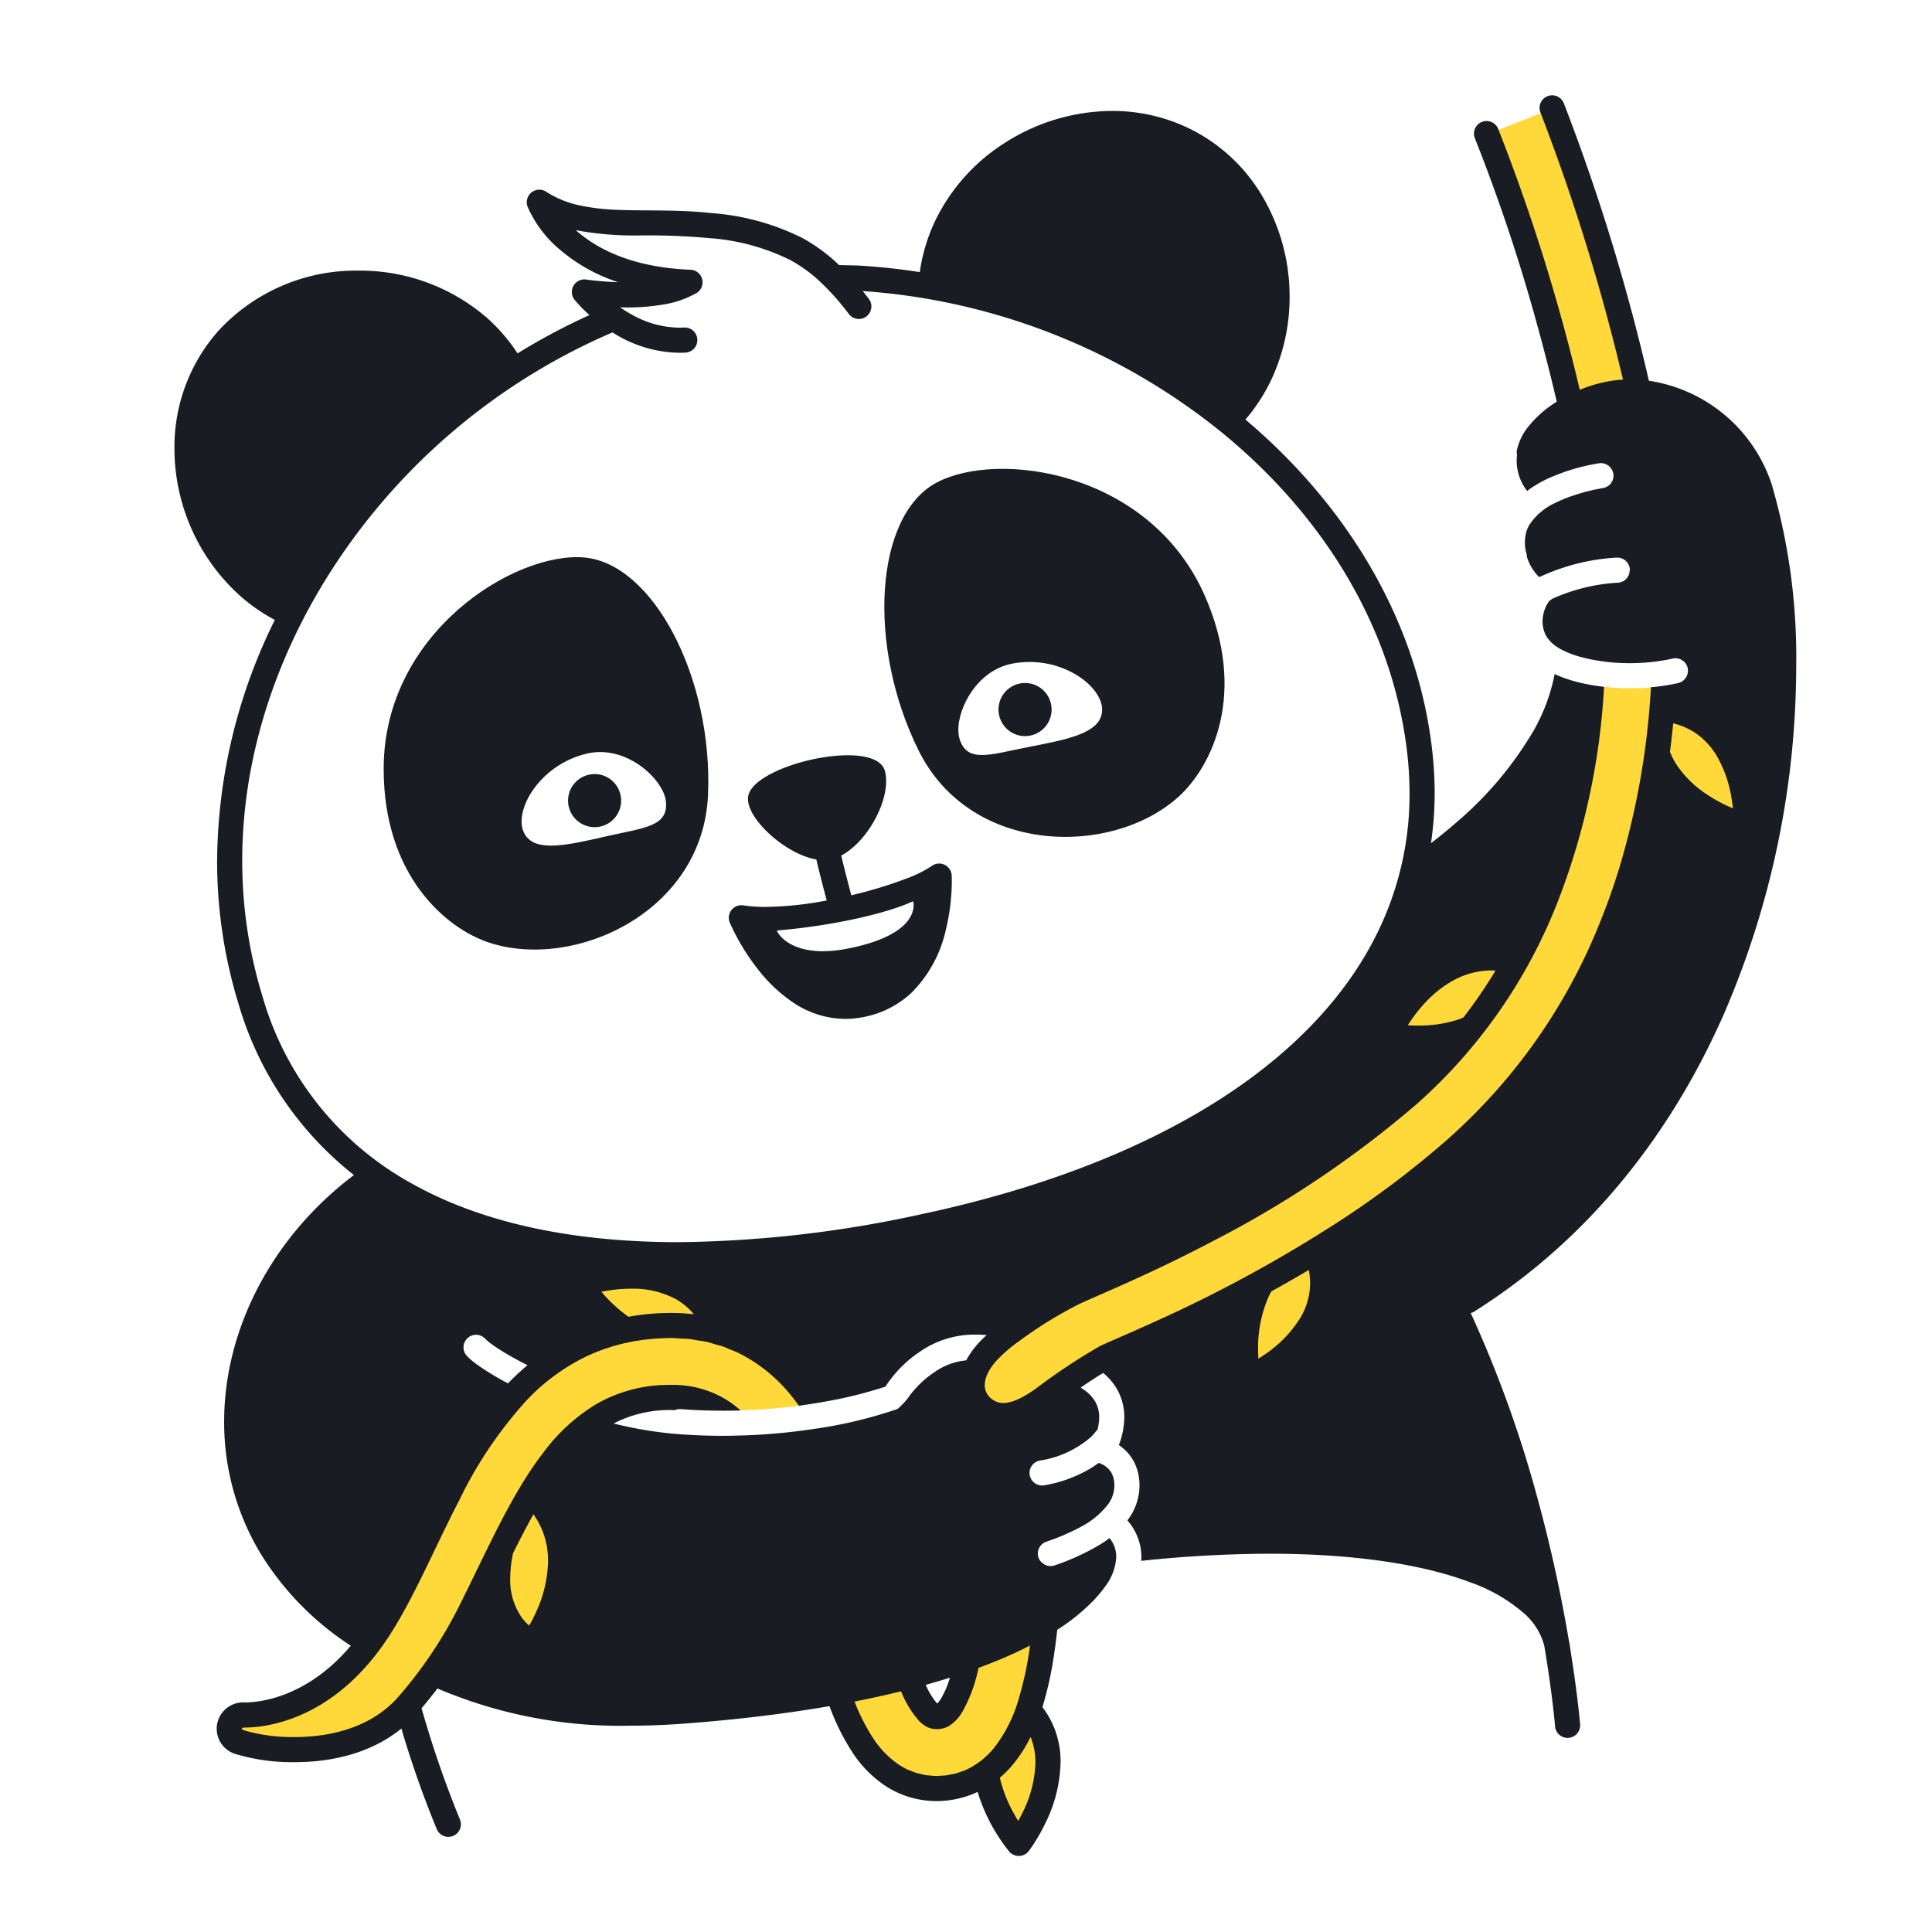 <svg xmlns="http://www.w3.org/2000/svg" width="200" height="200" fill="none"><path fill="#FFD93A" d="M106.004 176.46c.068-.198.143-.388.206-.59a42.928 42.928 0 0 0 1.541-8.094l-7.437 3.193c-.494 3.017-1.054 5.201-2 6.687-.468.749-2.906 1.427-4.281-3.094-.157-.517-.243-1.082-.448-1.646l-6.528 1.728a25.13 25.13 0 0 0 2.675 5.662 10.512 10.512 0 0 0 2.956 3.021 7.67 7.67 0 0 0 4.22 1.246 8.053 8.053 0 0 0 3.957-1.006 8.276 8.276 0 0 0 1.126-.767 16.341 16.341 0 0 0 3.475 8.028s6.416-8.38.538-14.368ZM159.573 11.688l-4.512 1.779a173.387 173.387 0 0 1 8.562 28.093l4.725-1.102a178.473 178.473 0 0 0-8.775-28.77ZM82.703 144.23a21.567 21.567 0 0 0-5.619-4.396 12.902 12.902 0 0 0-2.629-1.098c.07-.029.14-.051.21-.081-3.146-9.799-14.61-5.7-14.61-5.7a16.714 16.714 0 0 0 5.902 5.441 21.498 21.498 0 0 0-5.519 1.648 22.53 22.53 0 0 0-6.021 4.29 45.71 45.71 0 0 0-7.333 10.583c-2.904 5.588-5.341 11.1-8.417 15.25-5.479 7.391-11.358 7.91-13.417 7.917-.395.001-1.332.53-1.416.916l.686.496a.837.837 0 0 0 .555.973c2.33.773 10.99 2.166 17.176-4.719a42.624 42.624 0 0 0 6.166-9.833c1.243-2.483 2.576-5 3.96-7.409-2.948 9.201 2.797 11.597 2.797 11.597s6.586-8.999-.228-15.68a47.965 47.965 0 0 1 2.721-4.008 17.185 17.185 0 0 1 5.25-4.75c2.087-1.198 9.807-1.721 11.334-.833.357.209 1.1.701 1.786 1.184a59.696 59.696 0 0 0 7.566-.626 21.62 21.62 0 0 0-.9-1.162ZM171.227 73.326c.058-.735.109-1.477.155-2.224-.886.1-1.776.15-2.667.15a24.845 24.845 0 0 1-2.668-.153c-.562 8.386-3.252 15.738-5.963 22.401a55.04 55.04 0 0 1-2.893 6.035c-9.064-2.4-13.532 7.652-13.532 7.652s5.096 1.079 9.126-1.01a55.33 55.33 0 0 1-7.034 7.49 101.605 101.605 0 0 1-20.083 13.833c-3.244 1.714-6.266 2.911-8.667 4-2.407 1.092-4.376 2.149-5.5 2.667-2.261 1.048-7.703 4.504-9.25 6.333-2.043 2.414-.468 4.763.583 5.167 1.051.404 3.355-.59 4.917-1.75a64.829 64.829 0 0 1 6.583-4.167c.977-.452 2.961-1.053 5.417-2.167 2.997-1.361 6.962-3.183 11.328-5.493-3.174 4.457-1.875 10.636-1.875 10.636s10.549-4.672 6.979-13.473a96.028 96.028 0 0 0 14.985-10.67c6.758-5.975 11.657-14.329 15.25-23.166a70.845 70.845 0 0 0 4.574-19.56c.953 7.447 9.791 9.691 9.791 9.691s.466-11.952-9.556-12.222Z"/><path fill="#191C22" d="M50.69 97.6c8.843 2.858 22.088-3.211 22.604-15.32.515-12.107-5.697-24.023-12.891-24.577-7.194-.555-20.656 7.8-20.686 21.836-.024 11.157 6.515 16.62 10.974 18.06Zm10.122-19.601c4.077-.925 7.874 2.709 8.12 4.935.296 2.668-2.266 2.741-6.3 3.671-4.033.93-7.202 1.619-8.302-.236-1.339-2.255 1.455-7.23 6.482-8.37ZM121.954 82.525c3.492-3.124 7.26-10.766 2.72-20.959-5.711-12.82-21.404-15.008-27.757-11.587-6.353 3.42-7.208 16.83-1.833 27.692 5.374 10.862 19.943 11.048 26.87 4.854Zm-17.192-13.823c5.058-.993 9.627 2.424 9.317 5.028-.256 2.141-3.432 2.795-7.497 3.578-4.064.783-6.436 1.754-7.246-.806-.677-2.135 1.323-6.995 5.426-7.8Z"/><path fill="#191C22" d="M62.07 85.578a2.747 2.747 0 1 0-1.137-5.374 2.747 2.747 0 0 0 1.137 5.374ZM106.682 76.14a2.746 2.746 0 1 0-1.137-5.376 2.746 2.746 0 0 0 1.137 5.377ZM78.507 100.4a15.647 15.647 0 0 0 3.683 3.435 9.72 9.72 0 0 0 5.306 1.64 9.491 9.491 0 0 0 1.623-.142 10.02 10.02 0 0 0 5.286-2.609 13.293 13.293 0 0 0 3.52-6.52c.396-1.642.6-3.324.605-5.012 0-.344-.01-.547-.012-.567a1.3 1.3 0 0 0-2.083-.968c-.81.531-1.68.962-2.593 1.285a44.094 44.094 0 0 1-5.713 1.735l-.053-.196c-.232-.869-.631-2.394-.994-3.916 2.862-1.5 5.254-6.115 4.516-8.771-.969-3.488-13.51-.694-14.14 2.606-.41 2.147 3.769 6.012 7.05 6.575.394 1.672.832 3.336 1.074 4.242-2.077.41-4.187.632-6.304.664a15.47 15.47 0 0 1-2.334-.158 1.3 1.3 0 0 0-1.398 1.786 22.896 22.896 0 0 0 2.96 4.891Zm1.93-4.079c5.364-.432 11.22-1.69 14.088-3.025.014.05.024.102.031.154.1.666.057 3.36-6.66 4.722-5.398 1.096-7.141-1.148-7.421-1.72-.042-.086-.053-.135-.037-.13Z"/><path fill="#191C22" d="M183.413 50.157h-.001v-.002l-.003-.01a15.866 15.866 0 0 0-12.716-10.73 211.465 211.465 0 0 0-8.798-28.703 1.301 1.301 0 0 0-2.405-.08 1.301 1.301 0 0 0-.028.998l.033.089a212.732 212.732 0 0 1 8.514 27.581c-.399.024-.798.06-1.194.123a14.743 14.743 0 0 0-3.278.927 197.521 197.521 0 0 0-8.408-26.91l-.034-.088a1.3 1.3 0 1 0-2.411.973h-.001a183.952 183.952 0 0 1 6.51 19.542c.738 2.681 1.298 4.92 1.673 6.487.113.475.208.88.287 1.224-.244.156-.481.315-.709.48a11.106 11.106 0 0 0-2.205 2.076 5.876 5.876 0 0 0-1.203 2.43c-.035.178-.031.362.01.538a4.6 4.6 0 0 0-.042.62 5.16 5.16 0 0 0 .885 2.829c.062.095.137.182.205.274.075-.057.144-.119.221-.174a12.585 12.585 0 0 1 2.028-1.156 20.901 20.901 0 0 1 5.158-1.532 1.302 1.302 0 0 1 1.289 2.031 1.302 1.302 0 0 1-.845.53 20.192 20.192 0 0 0-3.361.871c-.542.188-1.072.41-1.585.664a6.391 6.391 0 0 0-2.682 2.279 3.59 3.59 0 0 0-.294.648 4.316 4.316 0 0 0-.168 1.19c.003.207.019.414.046.619.033.197.078.393.135.585.014.077.022.156.022.235a4.885 4.885 0 0 0 1.282 2.13 21.835 21.835 0 0 1 2.834-1.09 21.436 21.436 0 0 1 5.183-.93 1.296 1.296 0 0 1 1.242.737c.074.154.116.321.125.492a1.102 1.102 0 0 1-.028.189 1.287 1.287 0 0 1-1.201 1.178c-2.355.13-4.666.697-6.813 1.672a1.293 1.293 0 0 1-.228.15l.005.007-.002.002-.085.085a2.372 2.372 0 0 0-.308.485 3.817 3.817 0 0 0-.38 1.633c.002.188.02.376.055.561a2.8 2.8 0 0 0 .329.925c.283.462.67.852 1.13 1.137.118.077.234.155.372.23.696.362 1.432.643 2.192.835.365.098.75.183 1.146.259 1.255.237 2.53.354 3.807.35a20.769 20.769 0 0 0 4.438-.475 1.3 1.3 0 0 1 1.557.977 1.333 1.333 0 0 1-.978 1.557c-.063.015-.129.024-.192.038-.87.187-1.751.32-2.637.398a80.38 80.38 0 0 1-3.261 18.654 67.706 67.706 0 0 1-2.036 5.734 59.277 59.277 0 0 1-15.656 22.322 98.528 98.528 0 0 1-10.425 7.985 142.54 142.54 0 0 1-20.314 11.128c-1.535.696-2.854 1.271-3.866 1.715a87.94 87.94 0 0 0-1.471.654 63.578 63.578 0 0 0-6.479 4.287c-.179.133-.358.259-.536.38-.055.038-.111.073-.166.109a11.273 11.273 0 0 1-.559.346 8.255 8.255 0 0 1-.352.194l-.176.091c-.136.067-.27.126-.402.181l-.105.045a4.768 4.768 0 0 1-.482.159c-.042.011-.082.017-.124.027-.11.026-.221.047-.333.061-.053.007-.104.01-.156.013a2.174 2.174 0 0 1-.291 0c-.041-.003-.082-.004-.121-.01a1.564 1.564 0 0 1-.375-.089 2.147 2.147 0 0 1-.578-.329c-.786-.626-1.221-1.901.438-3.863a14.731 14.731 0 0 1 2.263-1.992l.122-.089c.263-.195.536-.392.815-.588a42.349 42.349 0 0 1 5.565-3.336c.843-.389 2.085-.92 3.67-1.623.528-.234 1.093-.487 1.696-.76a157.088 157.088 0 0 0 8.592-4.198 108.029 108.029 0 0 0 20.937-14.132 54.418 54.418 0 0 0 14.377-20.515 72.001 72.001 0 0 0 4.937-22.609 20.094 20.094 0 0 1-2.573-.448l-.058-.014a14.216 14.216 0 0 1-2.483-.854 19.367 19.367 0 0 1-2.111 5.74 37.368 37.368 0 0 1-8.264 9.788 50.279 50.279 0 0 1-2.428 1.974c.252-1.71.379-3.438.383-5.167a39.134 39.134 0 0 0-.237-4.261c-1.494-13.593-8.868-25.568-19.354-34.425a18.426 18.426 0 0 0 2.793-4.375 20.165 20.165 0 0 0 1.781-8.336 20.422 20.422 0 0 0-2.771-10.323 17.9 17.9 0 0 0-8.042-7.298 18.244 18.244 0 0 0-7.569-1.615 20.705 20.705 0 0 0-10.88 3.167 19.699 19.699 0 0 0-7.562 8.491 18.414 18.414 0 0 0-1.46 5.025 66.246 66.246 0 0 0-6.213-.67c-.25-.015-.667-.024-1.108-.033-.403-.009-.805-.016-1.03-.022a17.847 17.847 0 0 0-3.782-2.792 24.942 24.942 0 0 0-9.395-2.587c-3.51-.392-6.8-.218-9.707-.34a22.094 22.094 0 0 1-4.046-.477 10.32 10.32 0 0 1-3.393-1.398 1.3 1.3 0 0 0-1.933 1.535c.76 1.742 1.92 3.28 3.386 4.488a17.744 17.744 0 0 0 5.992 3.34 32.284 32.284 0 0 1-2.98-.23 16.72 16.72 0 0 1-.238-.032l-.073-.01a1.3 1.3 0 0 0-1.215 2.095c.475.565.991 1.094 1.544 1.582a65.592 65.592 0 0 0-7.447 3.966 18.4 18.4 0 0 0-3.144-3.658 20.055 20.055 0 0 0-13.32-4.91 19.345 19.345 0 0 0-14.531 6.26 18.131 18.131 0 0 0-4.525 12.169 20.549 20.549 0 0 0 6.78 15.222 18.42 18.42 0 0 0 3.612 2.507 56.877 56.877 0 0 0-5.975 24.916 50.329 50.329 0 0 0 2.237 14.896 34.972 34.972 0 0 0 11.926 17.656c-8.47 6.394-13.43 15.95-13.435 25.52a26.327 26.327 0 0 0 3.756 13.636 30.305 30.305 0 0 0 9.354 9.567c-4.571 5.411-9.507 5.869-10.982 5.873a2.729 2.729 0 0 0-.838 5.369c1.945.567 3.964.841 5.99.814 3.243 0 7.587-.652 11.068-3.481a106.027 106.027 0 0 0 3.669 10.429 1.303 1.303 0 0 0 1.213.784 1.303 1.303 0 0 0 1.28-1.32 1.3 1.3 0 0 0-.107-.496l-.022-.051a109.046 109.046 0 0 1-3.944-11.448 45.459 45.459 0 0 0 1.645-2.048 48.189 48.189 0 0 0 20 3.853c1.784 0 3.636-.072 5.556-.214 5.565-.419 10.558-1.037 15.026-1.809a23.686 23.686 0 0 0 2.365 4.772 12.106 12.106 0 0 0 3.447 3.498 9.656 9.656 0 0 0 5.233 1.558h.052a10.002 10.002 0 0 0 4.239-.949 18.366 18.366 0 0 0 3.275 6.176 1.307 1.307 0 0 0 1.022.454 1.293 1.293 0 0 0 .997-.509 17.782 17.782 0 0 0 1.647-2.741 14.847 14.847 0 0 0 1.644-6.405 9.208 9.208 0 0 0-1.876-5.755c.005-.015.011-.027.015-.043a36.371 36.371 0 0 0 1.155-5.189c.124-.799.237-1.628.333-2.506.008-.07.018-.132.025-.202.003-.019-.003-.037-.001-.057a20.828 20.828 0 0 0 3.792-3.072c.43-.451.826-.931 1.188-1.438a5.475 5.475 0 0 0 1.136-3.045 2.99 2.99 0 0 0-.703-1.945c-.126.096-.25.195-.38.285-.33.231-.674.43-1.016.63a24.405 24.405 0 0 1-4.299 1.92 1.279 1.279 0 0 1-1.202-.22 1.262 1.262 0 0 1-.449-.588 1.283 1.283 0 0 1 .062-.993 1.293 1.293 0 0 1 .746-.659 22.624 22.624 0 0 0 3.522-1.511 8.622 8.622 0 0 0 2.793-2.261c.026-.035.062-.068.086-.104a3.344 3.344 0 0 0 .642-1.872l.001-.081a2.68 2.68 0 0 0-.227-1.148 2.064 2.064 0 0 0-.485-.66 2.39 2.39 0 0 0-.832-.49l.001-.002c-.026-.006-.049-.019-.073-.027-.057.041-.121.081-.179.122-.174.121-.341.244-.535.364a13.907 13.907 0 0 1-4.927 1.832 1.3 1.3 0 0 1-.445-2.562 10.467 10.467 0 0 0 5.191-2.364 3.91 3.91 0 0 0 .532-.574c.012-.017.037-.045.046-.059a1.24 1.24 0 0 1 .178-.177c.117-.424.179-.861.184-1.301a3.17 3.17 0 0 0-.466-1.718 3.953 3.953 0 0 0-1.112-1.138 5.317 5.317 0 0 0-.341-.22 52.65 52.65 0 0 1 2.33-1.518c.498.409.931.89 1.284 1.429.602.945.916 2.044.905 3.165a8.358 8.358 0 0 1-.562 2.877 4.682 4.682 0 0 1 1.604 1.802 5.23 5.23 0 0 1 .529 2.367l-.001.132v.003a5.96 5.96 0 0 1-1.106 3.3c-.045.065-.098.123-.145.186.133.149.259.304.376.466.255.36.468.749.634 1.158.29.681.439 1.414.439 2.154.001.136-.008.275-.017.414 4.396-.474 8.814-.72 13.235-.739 8.689-.003 15.815 1.073 20.752 2.935a17.062 17.062 0 0 1 5.677 3.269 6.7 6.7 0 0 1 2.061 3.326 123.939 123.939 0 0 1 .934 6.543c.067.585.113 1.037.142 1.342l.032.343.01.111a1.301 1.301 0 0 0 1.399 1.192c.344-.028.662-.191.886-.453.224-.262.334-.603.306-.947-.002-.029-.243-3.031-1.026-7.844-.001-.014.005-.027.003-.042a8.074 8.074 0 0 0-.141-.788 151.68 151.68 0 0 0-3.38-15.223 122.763 122.763 0 0 0-6.778-18.677 1.24 1.24 0 0 0 .286-.109c12.342-7.754 20.702-18.949 25.961-30.941a90.985 90.985 0 0 0 7.446-35.915 63.996 63.996 0 0 0-2.53-18.805v-.001Zm-85.08 123.517a9.384 9.384 0 0 1-.915 2.157c-.11.188-.244.362-.396.518l-.043-.043a7.657 7.657 0 0 1-1.15-1.892c.863-.24 1.7-.486 2.504-.74Zm-28.879-37.76c-.098 0-.217 0-.352.003a24.38 24.38 0 0 0-4.043.396 15.466 15.466 0 0 1-2.416-2.146c-.144-.157-.257-.297-.38-.443a15.65 15.65 0 0 1 3.06-.32 9.377 9.377 0 0 1 4.675 1.102 6.866 6.866 0 0 1 1.835 1.548c-.78-.093-1.566-.14-2.352-.14h-.027Zm-16.659 7.079c-.069.071-.13.145-.199.216a27.718 27.718 0 0 1-3.13-1.89 7.807 7.807 0 0 1-1.136-.956 1.3 1.3 0 0 1 1.905-1.77c.231.227.482.433.749.616.385.278.89.605 1.49.959.614.363 1.333.753 2.134 1.153a26.181 26.181 0 0 0-1.813 1.672Zm98.701-37.669c-.162.066-.319.143-.484.201-1.36.442-2.783.659-4.212.641-.382 0-.737-.014-1.064-.035.489-.771 1.042-1.5 1.655-2.178a11.816 11.816 0 0 1 3.011-2.435 8.303 8.303 0 0 1 4.044-1.059c.117 0 .245.021.365.026a51.984 51.984 0 0 1-3.315 4.839Zm-124.3-2.106a47.728 47.728 0 0 1-2.121-14.129c-.002-11.518 4.056-22.89 10.93-32.556A65.17 65.17 0 0 1 63.408 34.41a13.073 13.073 0 0 0 6.916 2.11c.2 0 .404-.006.608-.017a1.3 1.3 0 1 0-.136-2.596 8.821 8.821 0 0 1-.472.012 10.126 10.126 0 0 1-4.778-1.275 13.386 13.386 0 0 1-1.35-.827c.211.005.422.01.642.01 1.242.01 2.483-.085 3.71-.282a10.288 10.288 0 0 0 3.551-1.208 1.3 1.3 0 0 0-.618-2.413c-6.117-.247-9.684-2.196-11.78-4.011-.032-.028-.056-.055-.087-.083 2.173.4 4.381.582 6.591.544 2.4-.033 4.8.058 7.191.274 2.937.2 5.805.978 8.442 2.287a15.093 15.093 0 0 1 2.991 2.163 25.771 25.771 0 0 1 3.066 3.441 1.3 1.3 0 0 0 2.07-1.571c-.219-.29-.438-.565-.657-.838a66.295 66.295 0 0 1 37.367 14.797c10.382 8.557 17.586 20.152 19.02 33.215.146 1.32.22 2.648.221 3.977a32.45 32.45 0 0 1-3.511 14.809c-3.445 6.818-9.361 12.776-17.372 17.656-8.007 4.879-18.098 8.667-29.795 11.141a122.023 122.023 0 0 1-25.006 2.863c-10.725.002-20.145-1.912-27.514-6.021a32.211 32.211 0 0 1-15.523-19.348Zm14.023 72.453c-2.889 3.284-7.232 4.149-10.736 4.149a18.117 18.117 0 0 1-5.172-.681c-.286-.095-.34-.202-.217-.259a.59.59 0 0 1 .245-.043c2.059-.006 8.479-.663 13.957-8.055 3.076-4.15 5.418-10.044 8.323-15.632a43.16 43.16 0 0 1 7.035-10.338 21.25 21.25 0 0 1 5.784-4.268c.62-.306 1.258-.578 1.908-.814l.057-.023c.242-.087.49-.164.739-.243.1-.031.197-.068.299-.098.209-.062.424-.114.637-.17.145-.038.287-.081.435-.116h.001c.172-.041.35-.073.525-.109.195-.041.387-.086.586-.122.143-.025.29-.043.436-.065.235-.037.469-.077.708-.107.127-.015.257-.023.385-.036.264-.028.527-.057.796-.075.1-.007.203-.007.303-.013.304-.016.608-.032.918-.037h-.018c.116-.002.218-.002.306-.002.34-.001.663.034.994.052.309.017.626.017.927.05.282.031.548.093.824.137.33.053.666.092.986.165.296.067.575.165.862.248.28.081.57.147.843.243.198.07.381.165.575.243.343.138.691.267 1.019.429a16.325 16.325 0 0 1 5.214 4.149c.35.414.677.848.997 1.288.95-.126 1.838-.266 2.662-.415a44.972 44.972 0 0 0 6.305-1.563l.005-.015c.92-1.42 2.12-2.637 3.526-3.577a9.91 9.91 0 0 1 5.91-1.787c.36 0 .702.018 1.033.044-.372.329-.723.682-1.049 1.056a8.694 8.694 0 0 0-1.068 1.561 6.84 6.84 0 0 0-3.294 1.227 10.403 10.403 0 0 0-2.786 2.74l-.002-.001a7.89 7.89 0 0 1-1.034 1.071 46.998 46.998 0 0 1-8.7 2.071 62.317 62.317 0 0 1-8.07.685c-.416.009-.828.02-1.255.02-1.484 0-3.034-.053-4.64-.173a40.855 40.855 0 0 1-6.72-1.103 12.57 12.57 0 0 1 5.765-1.394l.193-.001c.123 0 .235.016.355.02a1.26 1.26 0 0 1 .601-.115 59.125 59.125 0 0 0 6.23.14 10.79 10.79 0 0 0-1.69-1.238 10.634 10.634 0 0 0-5.518-1.408l-.197.002h.009-.026a15.048 15.048 0 0 0-7.485 1.969 19.139 19.139 0 0 0-5.513 5.038c-3.278 4.231-5.785 10.031-8.557 15.565a44.715 44.715 0 0 1-6.471 9.734Zm14.934-17.205a8.497 8.497 0 0 1 .582 3.152 13.243 13.243 0 0 1-1.311 5.415c-.223.484-.445.901-.642 1.25a5.1 5.1 0 0 1-.794-.869 6.771 6.771 0 0 1-1.17-4.08c.012-.854.11-1.704.291-2.538a97.098 97.098 0 0 1 2.111-4.041c.376.533.689 1.106.933 1.711Zm44.412 24.462c-.268.15-.546.282-.832.396-.085.033-.175.054-.261.085-.206.073-.41.148-.624.202-.14.036-.284.054-.425.082-.168.032-.332.073-.502.094-.147.019-.298.019-.446.028-.166.011-.33.032-.498.032h-.065c-.216 0-.427-.028-.64-.048-.124-.012-.25-.01-.373-.028-.217-.032-.427-.09-.638-.142-.12-.029-.243-.046-.36-.081-.209-.063-.407-.15-.607-.231-.11-.045-.227-.078-.334-.128-.3-.139-.588-.3-.865-.481a9.594 9.594 0 0 1-2.7-2.759 20.398 20.398 0 0 1-1.934-3.806c1.688-.33 3.293-.682 4.815-1.058a10.529 10.529 0 0 0 1.828 3.022c.253.277.554.507.889.678.298.145.625.217.957.212.493.013.978-.123 1.393-.39.52-.361.953-.832 1.268-1.38a15.178 15.178 0 0 0 1.68-4.565c1.288-.476 2.5-.968 3.614-1.478a40.798 40.798 0 0 0 1.723-.843 35.342 35.342 0 0 1-1.181 5.556 14.934 14.934 0 0 1-2.5 4.993 9.465 9.465 0 0 1-.516.585c-.514.537-1.101 1-1.743 1.375-.042.025-.08.054-.123.078Zm6.623-.455a12.32 12.32 0 0 1-1.378 5.258c-.137.279-.273.533-.405.77a16.339 16.339 0 0 1-.596-1.036 14.167 14.167 0 0 1-1.305-3.433 11.48 11.48 0 0 0 1.462-1.504 14.654 14.654 0 0 0 1.721-2.72c.335.849.505 1.753.501 2.665ZM173.21 74.881c.9.212 1.75.6 2.501 1.139a7.56 7.56 0 0 1 2.043 2.295 12.706 12.706 0 0 1 1.466 4.156c.078.433.132.837.171 1.206a15.784 15.784 0 0 1-2.918-1.591 10.802 10.802 0 0 1-2.969-3.007 8.494 8.494 0 0 1-.634-1.24c.131-.976.24-1.965.34-2.958Zm-37.726 56.585c.088.444.135.894.141 1.347a7.08 7.08 0 0 1-1.028 3.631 12.625 12.625 0 0 1-3.692 3.79c-.223.155-.434.292-.637.42-.017-.299-.029-.62-.029-.967a13.02 13.02 0 0 1 1.116-5.512c.08-.168.171-.331.262-.495a133.957 133.957 0 0 0 3.867-2.214Z"/></svg>